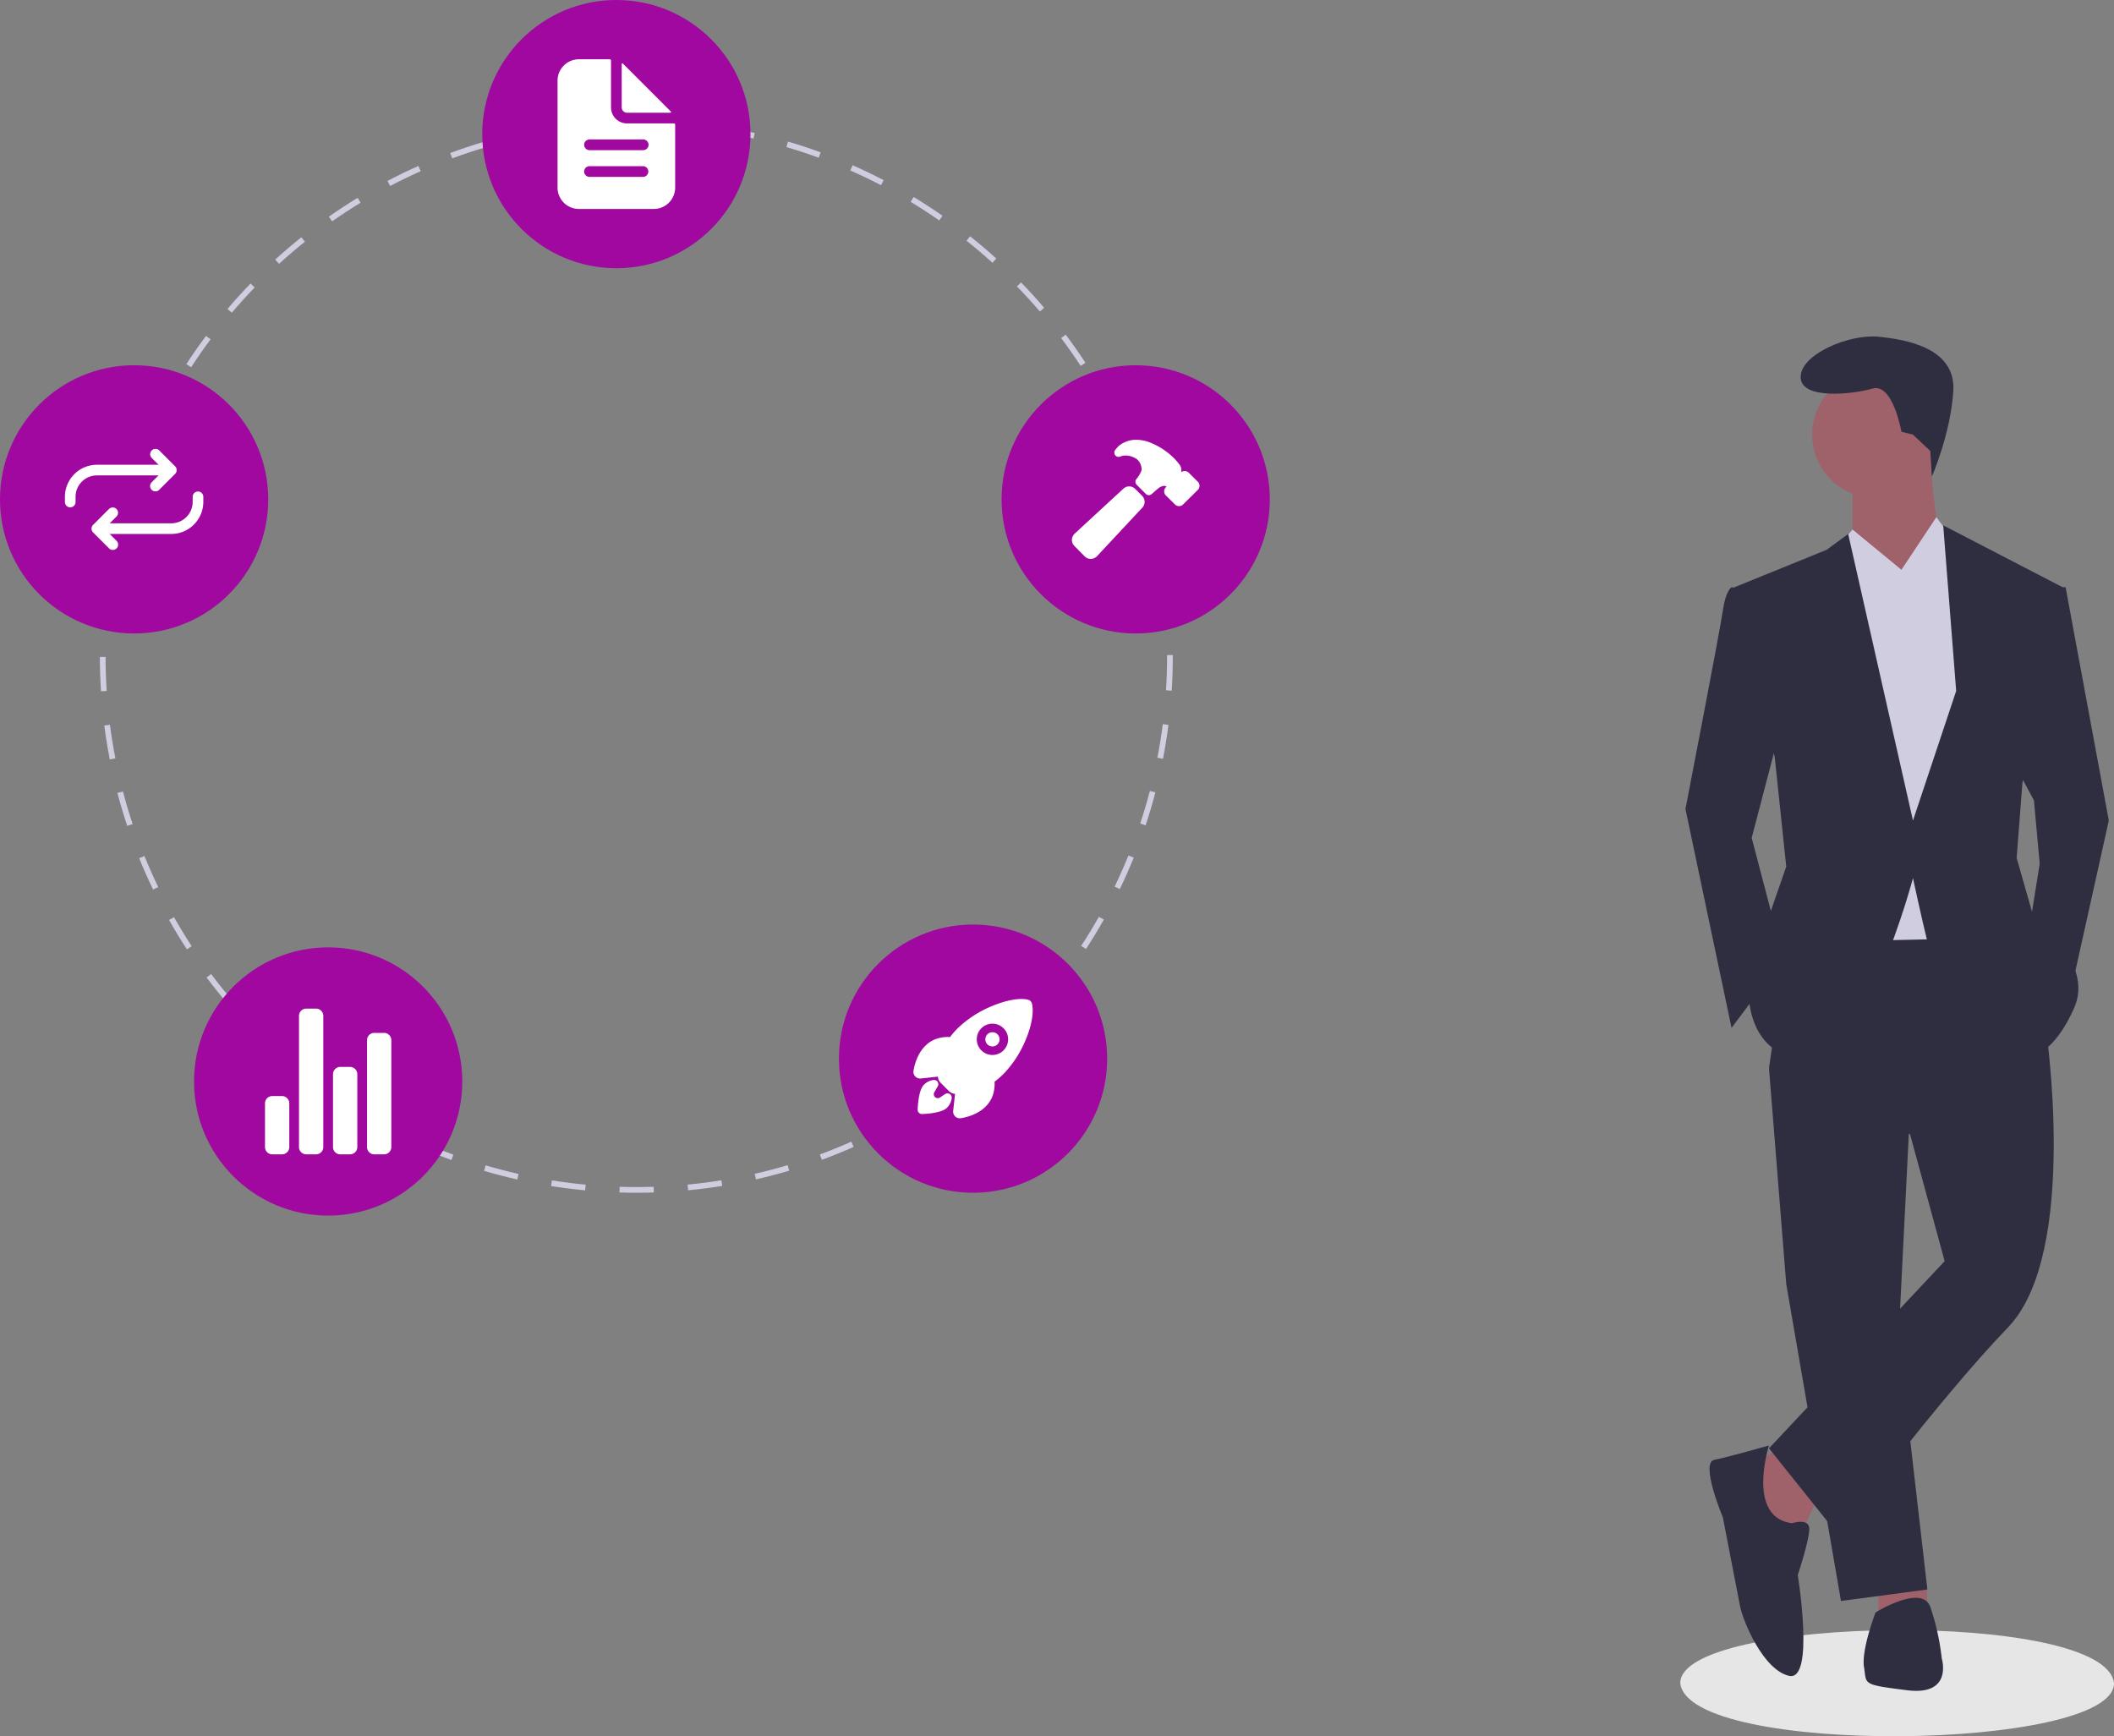 <svg xmlns="http://www.w3.org/2000/svg" data-name="Layer 1" width="740.84" height="608.466" viewBox="0 0 740.84 608.466" xmlns:xlink="http://www.w3.org/1999/xlink"><rect x="0" y="0" width="740.84" height="608.466" fill="#808080" stroke="none"/><path d="M970.42,735.63c.226,23.706-149.154,25.878-152.0.002C818.194,711.928,967.574,709.755,970.42,735.63Z" transform="translate(-229.58 -145.767)" fill="#e6e6e6"/><polygon points="623.966 507.569 612.864 513.624 619.929 536.837 631.03 537.846 637.086 524.726 623.966 507.569" fill="#9f616a"/><polygon points="658.28 553.994 658.28 565.095 675.437 564.086 675.198 554.943 658.28 553.994" fill="#9f616a"/><polygon points="619.929 374.348 625.984 450.042 645.16 561.058 675.437 557.021 665.345 469.217 669.382 388.478 619.929 374.348" fill="#2f2e41"/><path d="M930.248,463.598l-72.666,1.009-8.074,55.508,49.453,23.213,12.111,44.407L849.509,653.336l24.222,30.277s34.314-46.425,59.545-72.666,13.12-105.971,13.12-105.971Z" transform="translate(-229.58 -145.767)" fill="#2f2e41"/><circle cx="657.271" cy="152.315" r="22.203" fill="#9f616a"/><path d="M878.777,313.221V335.424l15.139,24.222s23.213-17.157,18.166-21.194-6.055-35.324-6.055-35.324Z" transform="translate(-229.58 -145.767)" fill="#9f616a"/><polygon points="649.197 185.62 634.058 203.786 640.114 329.941 687.548 328.932 695.622 218.925 685.53 190.666 678.607 181.247 666.354 199.749 649.197 185.62" fill="#d0cde1"/><path d="M854.555,396.988l-11.102,42.388,11.102,42.388-18.166,24.222-16.148-76.703s12.111-62.573,13.12-69.638,3.028-8.074,3.028-8.074l8.074,1.009Z" transform="translate(-229.58 -145.767)" fill="#2f2e41"/><polygon points="705.714 267.368 712.779 280.489 714.798 302.692 710.761 327.923 724.89 351.136 739.019 287.553 723.881 205.804 717.825 205.804 705.714 267.368" fill="#2f2e41"/><path d="M849.509,652.327s-14.129,4.037-19.176,5.046,3.028,20.185,3.028,20.185,5.046,26.24,6.055,31.287,8.074,22.203,17.157,24.222,3.028-35.324,3.028-35.324,4.037-12.111,4.037-16.148-6.055-2.018-6.055-2.018C841.435,677.558,849.509,652.327,849.509,652.327Z" transform="translate(-229.58 -145.767)" fill="#2f2e41"/><path d="M882.814,730.039c1.009,6.055-1.009,6.055,15.139,8.074s12.111-11.102,12.111-11.102a84.8,84.8,0,0,0-4.037-18.166c-3.028-8.074-19.176,2.018-19.176,2.018S881.805,723.983,882.814,730.039Z" transform="translate(-229.58 -145.767)" fill="#2f2e41"/><path d="M906.053,303.833l.526,8.976s6.512-14.727,7.522-29.865S897.952,264.777,887.86,263.768s-27.25,6.055-27.25,14.129,18.166,6.055,25.231,4.037,10.092,15.139,10.092,15.139l4.037,1.009Z" transform="translate(-229.58 -145.767)" fill="#2f2e41"/><polygon points="643.24 192.767 649.197 185.62 666.354 199.749 649.197 211.86 643.24 192.767" fill="#d0cde1"/><polygon points="685.53 190.666 678.465 181.583 666.354 199.749 681.493 210.851 685.53 190.666" fill="#d0cde1"/><path d="M851.527,411.117l4.037,38.351-8.074,23.213L842.444,494.885s0,21.194,20.185,22.203,37.342-63.582,37.342-63.582,3.028,14.129,5.046,22.203,36.333,40.37,36.333,40.37,8.074-1.009,15.139-17.157-14.129-31.287-14.129-31.287l-6.056-21.194,2.018-26.24L952.452,351.572,910.568,329.873l4.542,58.032-15.139,45.416-22.708-100.42-7.569,5.551L837.398,351.572Z" transform="translate(-229.58 -145.767)" fill="#2f2e41"/><path d="M452.664,563.767c-1.996-.016-4.014-.029-5.997-.091l.062-1.999c1.962.061,3.968.088,5.936.09,1.976,0,3.99-.032,5.987-.097l.064,1.998C456.697,563.734,454.661,563.767,452.664,563.767Zm-18.019-.845c-3.981-.377-8.002-.888-11.951-1.518l.315-1.975c3.906.623,7.884,1.129,11.824,1.502Zm36.092-.021-.19-1.99c3.938-.377,7.916-.888,11.822-1.517l.318,1.975C478.739,562.004,474.718,562.52,470.738,562.901Zm-59.873-3.778c-3.898-.884-7.821-1.907-11.658-3.041l.567-1.918c3.796,1.122,7.676,2.134,11.533,3.008Zm83.648-.05-.444-1.949c3.866-.882,7.745-1.898,11.53-3.022l.569,1.918C502.343,557.155,498.421,558.182,494.514,559.073Zm-106.745-6.776c-3.762-1.382-7.525-2.903-11.187-4.523l.81-1.828c3.622,1.602,7.345,3.107,11.066,4.475Zm129.833-.078-.691-1.877c3.699-1.362,7.409-2.867,11.028-4.473l.812,1.828C525.091,549.32,521.34,550.841,517.601,552.218Zm-151.887-9.68c-3.54-1.848-7.075-3.84-10.506-5.92l1.037-1.711c3.395,2.06,6.892,4.029,10.395,5.857Zm173.873-.073-.926-1.772c3.494-1.827,6.983-3.797,10.369-5.854l1.039,1.709C546.646,538.627,543.12,540.618,539.587,542.465ZM345.105,530.039c-3.279-2.288-6.528-4.715-9.659-7.211l1.247-1.564c3.098,2.471,6.313,4.871,9.557,7.135Zm215.05-.071-1.146-1.639c3.243-2.267,6.454-4.667,9.544-7.135l1.248,1.562C566.678,525.251,563.432,527.676,560.155,529.967ZM326.268,515.014c-2.964-2.69-5.878-5.51-8.66-8.378l1.436-1.393c2.752,2.838,5.636,5.627,8.569,8.29Zm252.702-.069-1.346-1.48c2.926-2.657,5.807-5.448,8.563-8.293l1.436,1.391C584.838,509.438,581.926,512.258,578.97,514.945ZM309.501,497.726c-2.595-3.043-5.125-6.208-7.521-9.407l1.601-1.199c2.371,3.166,4.874,6.298,7.442,9.308Zm286.228-.083-1.521-1.297c2.567-3.013,5.071-6.148,7.441-9.318l1.602,1.197C600.854,491.429,598.324,494.598,595.728,497.643ZM295.075,478.452c-2.188-3.351-4.293-6.811-6.258-10.284l1.741-.984c1.943,3.437,4.027,6.86,6.192,10.175Zm315.083-.108-1.676-1.092c2.166-3.321,4.249-6.751,6.193-10.195l1.742.982C614.452,471.521,612.346,474.988,610.157,478.343Zm-326.926-20.838c-1.74-3.6-3.384-7.299-4.886-10.996l1.853-.752c1.486,3.656,3.113,7.316,4.834,10.877Zm338.772-.156L620.203,456.48c1.721-3.566,3.348-7.236,4.836-10.91l1.854.75C625.389,450.034,623.744,453.745,622.004,457.349Zm-347.834-22.142c-1.265-3.799-2.421-7.685-3.436-11.55l1.935-.508c1.003,3.823,2.147,7.668,3.398,11.425Zm356.889-.212-1.898-.629c1.244-3.753,2.384-7.599,3.385-11.43l1.936.506C633.469,427.316,632.317,431.203,631.059,434.996Zm-363.008-23.082c-.764-3.924-1.411-7.925-1.922-11.893l1.983-.256c.506,3.926,1.145,7.884,1.901,11.766Zm369.099-.22-1.963-.379c.75-3.881,1.386-7.841,1.887-11.77l1.984.254C638.552,403.77,637.909,407.772,637.15,411.694ZM264.973,388.031c-.256-3.986-.389-8.038-.393-12.043l2-.002c.004,3.963.135,7.972.389,11.916Zm375.228-.224-1.996-.127c.249-3.94.375-7.949.375-11.913l-.001-.438h2l.001.432C640.58,379.773,640.452,383.824,640.201,387.807ZM266.942,364.072l-1.996-.123c.248-3.994.627-8.029,1.128-11.994l1.984.25C267.562,356.128,267.187,360.121,266.942,364.072Zm371.236-.656c-.26-3.953-.649-7.944-1.158-11.862l1.982-.258c.515,3.96.909,7.993,1.172,11.989ZM269.931,340.435l-1.964-.378c.754-3.925,1.648-7.879,2.655-11.751l1.936.503C271.561,332.64,270.678,336.551,269.931,340.435Zm365.171-.645c-.762-3.886-1.66-7.794-2.668-11.617l1.934-.51c1.02,3.864,1.927,7.814,2.697,11.742ZM275.93,317.377l-1.899-.627c1.255-3.8,2.653-7.612,4.154-11.331l1.855.749C278.554,309.846,277.171,313.617,275.93,317.377Zm353.095-.624c-1.256-3.754-2.649-7.514-4.143-11.177l1.852-.755c1.51,3.702,2.919,7.503,4.188,11.297ZM284.863,295.25l-1.803-.867c1.735-3.606,3.611-7.205,5.575-10.695l1.743.981C288.435,288.122,286.579,291.682,284.863,295.25Zm335.172-.545c-1.723-3.551-3.585-7.098-5.538-10.542l1.74-.986c1.974,3.48,3.856,7.066,5.597,10.656ZM296.56,274.465l-1.677-1.091c2.181-3.353,4.501-6.68,6.895-9.89l1.604,1.195C301.014,267.856,298.718,271.148,296.56,274.465Zm311.732-.471c-2.164-3.305-4.466-6.587-6.843-9.754l1.6-1.2c2.402,3.201,4.729,6.518,6.917,9.858ZM310.812,255.354l-1.523-1.295c2.59-3.047,5.313-6.051,8.094-8.928l1.438,1.39C316.07,249.367,313.376,252.339,310.812,255.354Zm283.185-.412c-2.571-3.006-5.274-5.97-8.032-8.808l1.434-1.394c2.788,2.868,5.52,5.863,8.118,8.901Zm-266.623-16.725-1.347-1.479c2.959-2.696,6.042-5.328,9.16-7.823l1.25,1.562C333.352,232.945,330.303,235.549,327.374,238.216Zm250.011-.363c-2.933-2.655-5.99-5.251-9.09-7.717l1.246-1.565c3.132,2.493,6.223,5.117,9.186,7.8ZM345.973,223.33l-1.147-1.638c3.272-2.293,6.663-4.511,10.078-6.591l1.041,1.708C352.566,218.868,349.211,221.062,345.973,223.33Zm212.758-.318c-3.256-2.266-6.621-4.453-10.003-6.499l1.035-1.711c3.418,2.068,6.82,4.278,10.11,6.568ZM366.307,210.942l-.929-1.771c3.536-1.854,7.18-3.619,10.831-5.245l.813,1.827C373.41,207.361,369.805,209.107,366.307,210.942Zm172.02-.274c-3.512-1.828-7.131-3.566-10.758-5.166l.808-1.83c3.665,1.617,7.324,3.374,10.874,5.221Zm-150.281-9.401-.694-1.876c3.75-1.387,7.595-2.67,11.429-3.813l.571,1.917C395.559,198.625,391.755,199.895,388.046,201.267Zm128.452-.227c-3.717-1.36-7.526-2.616-11.32-3.732l.564-1.919c3.835,1.128,7.685,2.398,11.443,3.773ZM410.878,194.46l-.446-1.949c3.891-.892,7.869-1.668,11.824-2.311l.32,1.975C418.663,192.81,414.727,193.578,410.878,194.46Zm82.763-.145c-3.856-.869-7.795-1.624-11.706-2.244l.313-1.976c3.953.627,7.934,1.39,11.832,2.269Zm-59.245-3.67-.193-1.99c3.971-.385,8.015-.648,12.021-.782l.066,1.999C442.326,190.003,438.325,190.263,434.396,190.644Zm35.713-.062c-3.935-.368-7.938-.614-11.896-.731l.06-1.999c4.0.119,8.046.368,12.022.739Z" transform="translate(-229.58 -145.767)" fill="#d0cde1"/><circle cx="216" cy="47" r="47" fill="#a0089f"/><circle cx="398" cy="175" r="47" fill="#a0089f"/><circle cx="341" cy="371" r="47" fill="#a0089f"/><circle cx="115" cy="379" r="47" fill="#a0089f"/><circle cx="47" cy="175" r="47" fill="#a0089f"/><path d="M465.721,189.02H449.327a5.621,5.621,0,0,1-5.621-5.621V167.005a.468.468,0,0,0-.468-.468H432.465a7.494,7.494,0,0,0-7.494,7.494v37.472a7.494,7.494,0,0,0,7.494,7.494H458.695a7.494,7.494,0,0,0,7.494-7.494V189.488A.468.468,0,0,0,465.721,189.02ZM454.948,207.756H436.212a1.874,1.874,0,1,1,0-3.747H454.948a1.874,1.874,0,0,1,0,3.747Zm0-9.368H436.212a1.874,1.874,0,1,1,0-3.747H454.948a1.874,1.874,0,1,1,0,3.747Z" transform="translate(-229.58 -145.767)" fill="#fff"/><path d="M464.693,184.874l-16.84-16.84a.234.234,0,0,0-.399.165v15.201a1.874,1.874,0,0,0,1.874,1.874h15.201a.234.234,0,0,0,.165-.399Z" transform="translate(-229.58 -145.767)" fill="#fff"/><path d="M577.378,507.508a2.491,2.491,0,1,0,1.762.729A2.491,2.491,0,0,0,577.378,507.508Z" transform="translate(-229.58 -145.767)" fill="#fff"/><path d="M591.245,497.548v-.008a1.904,1.904,0,0,0-1.412-1.428c-2.781-.678-7.156.045-12.004,1.986a38.607,38.607,0,0,0-12.559,7.953,29.929,29.929,0,0,0-2.758,3.157,12.232,12.232,0,0,0-5.466.878c-5.388,2.371-6.927,8.44-7.337,10.932a2.333,2.333,0,0,0,2.537,2.706h.012l6.003-.655c.007.077.016.147.022.211a3.207,3.207,0,0,0,.924,1.934l2.929,2.931a3.198,3.198,0,0,0,1.933.925l.201.021-.653,5.995v.012a2.333,2.333,0,0,0,2.081,2.561q.108.011.216.012a2.357,2.357,0,0,0,.387-.032c2.506-.403,8.572-1.923,10.937-7.341a12.342,12.342,0,0,0,.882-5.444,29.378,29.378,0,0,0,3.168-2.758,38.329,38.329,0,0,0,7.961-12.461C591.179,504.843,591.906,500.435,591.245,497.548Zm-9.991,16.32a5.485,5.485,0,1,1-.004-7.756l.004.004a5.441,5.441,0,0,1,.058,7.694Z" transform="translate(-229.58 -145.767)" fill="#fff"/><path d="M561.8,528.94a1.493,1.493,0,0,0-1.027.249c-.596.408-1.195.811-1.8,1.204a1.392,1.392,0,0,1-1.96-1.866l1.134-1.96a1.493,1.493,0,0,0-1.415-2.325,5.716,5.716,0,0,0-3.325,1.629c-.342.343-1.38,1.382-1.939,5.344a33.401,33.401,0,0,0-.3,3.432,1.493,1.493,0,0,0,1.454,1.531q.019.001.039 0h.037a33.585,33.585,0,0,0,3.434-.299c3.963-.56,5.003-1.6,5.345-1.941a5.645,5.645,0,0,0,1.623-3.335A1.493,1.493,0,0,0,561.8,528.94Z" transform="translate(-229.58 -145.767)" fill="#fff"/><path d="M328.405,550.307h-3.405a2.554,2.554,0,0,1-2.554-2.554V532.429a2.554,2.554,0,0,1,2.554-2.554h3.405a2.554,2.554,0,0,1,2.554,2.554V547.753A2.554,2.554,0,0,1,328.405,550.307Z" transform="translate(-229.58 -145.767)" fill="#fff"/><path d="M352.242,550.307h-3.405a2.554,2.554,0,0,1-2.554-2.554V522.213a2.554,2.554,0,0,1,2.554-2.554h3.405a2.554,2.554,0,0,1,2.554,2.554V547.753A2.554,2.554,0,0,1,352.242,550.307Z" transform="translate(-229.58 -145.767)" fill="#fff"/><path d="M364.16,550.307h-3.405a2.554,2.554,0,0,1-2.554-2.554V510.295a2.554,2.554,0,0,1,2.554-2.554h3.405a2.554,2.554,0,0,1,2.554,2.554V547.753A2.554,2.554,0,0,1,364.16,550.307Z" transform="translate(-229.58 -145.767)" fill="#fff"/><path d="M340.323,550.307H336.918a2.554,2.554,0,0,1-2.554-2.554V501.781a2.554,2.554,0,0,1,2.554-2.554h3.405a2.554,2.554,0,0,1,2.554,2.554V547.753A2.554,2.554,0,0,1,340.323,550.307Z" transform="translate(-229.58 -145.767)" fill="#fff"/><path d="M629.831,319.536l-2.433-2.434a2.982,2.982,0,0,0-4.206-.011l-16.915,15.61a3.159,3.159,0,0,0-1.058,2.149,2.992,2.992,0,0,0,.858,2.231l3.634,3.674.007.007a3.009,3.009,0,0,0,2.114.878h.11a3.129,3.129,0,0,0,2.159-1.041L629.821,323.761a2.982,2.982,0,0,0,.018-4.217Z" transform="translate(-229.58 -145.767)" fill="#fff"/><path d="M649.384,314.617l-.029-.029-3.193-3.161a2,2,0,0,0-1.424-.583,2.04,2.04,0,0,0-1.192.386c0-.04.006-.079.008-.114a3.406,3.406,0,0,0-.485-2.35,24.039,24.039,0,0,0-2.311-2.678l-.007-.007a25.222,25.222,0,0,0-8.081-5.212,13.003,13.003,0,0,0-4.946-.974,9.426,9.426,0,0,0-6.033,2.113,11.174,11.174,0,0,0-1.321,1.511,1.491,1.491,0,0,0,1.738,2.268,6.936,6.936,0,0,1,.799-.245,5.913,5.913,0,0,1,1.719-.107,7.228,7.228,0,0,1,3.326,1.22,4.79,4.79,0,0,1,1.701,3.829,9.939,9.939,0,0,1-1.864,3.213,1.491,1.491,0,0,0,.135,1.957l3.206,3.206a1.491,1.491,0,0,0,2.05.058c.907-.81,2.288-2.03,2.77-2.329a3.47,3.47,0,0,1,1.37-.54,1.787,1.787,0,0,1,1.052.222.116.116,0,0,1-.029.089l-.17.161-.028.026a2.005,2.005,0,0,0-.005,2.836l.01.01,3.192,3.16a1.999,1.999,0,0,0,1.424.582,2.022,2.022,0,0,0,1.418-.578l5.171-5.108c.018-.018.035-.036.052-.055A2.038,2.038,0,0,0,649.384,314.617Z" transform="translate(-229.58 -145.767)" fill="#fff"/><path d="M284.042,317.969a1.866,1.866,0,0,1-1.319-3.185l4.278-4.278-4.278-4.278a1.866,1.866,0,0,1,2.638-2.638l5.597,5.597a1.865,1.865,0,0,1,0,2.638l-5.597,5.597A1.86,1.86,0,0,1,284.042,317.969Z" transform="translate(-229.58 -145.767)" fill="#fff"/><path d="M254.193,323.565a1.866,1.866,0,0,1-1.866-1.866v-1.866a11.249,11.249,0,0,1,11.188-11.194h24.258a1.866,1.866,0,1,1,0,3.731H263.521a7.507,7.507,0,0,0-7.462,7.468v1.86A1.866,1.866,0,0,1,254.193,323.565Z" transform="translate(-229.58 -145.767)" fill="#fff"/><path d="M269.118,338.49a1.86,1.86,0,0,1-1.319-.546l-5.597-5.597a1.865,1.865,0,0,1,0-2.638l5.597-5.597a1.866,1.866,0,0,1,2.638,2.638l-4.278,4.278,4.278,4.278a1.866,1.866,0,0,1-1.319,3.185Z" transform="translate(-229.58 -145.767)" fill="#fff"/><path d="M265.386,332.893a1.866,1.866,0,0,1,0-3.731H289.639a7.507,7.507,0,0,0,7.462-7.468v-1.86a1.866,1.866,0,0,1,3.731,0v1.866a11.249,11.249,0,0,1-11.188,11.194Z" transform="translate(-229.58 -145.767)" fill="#fff"/></svg>